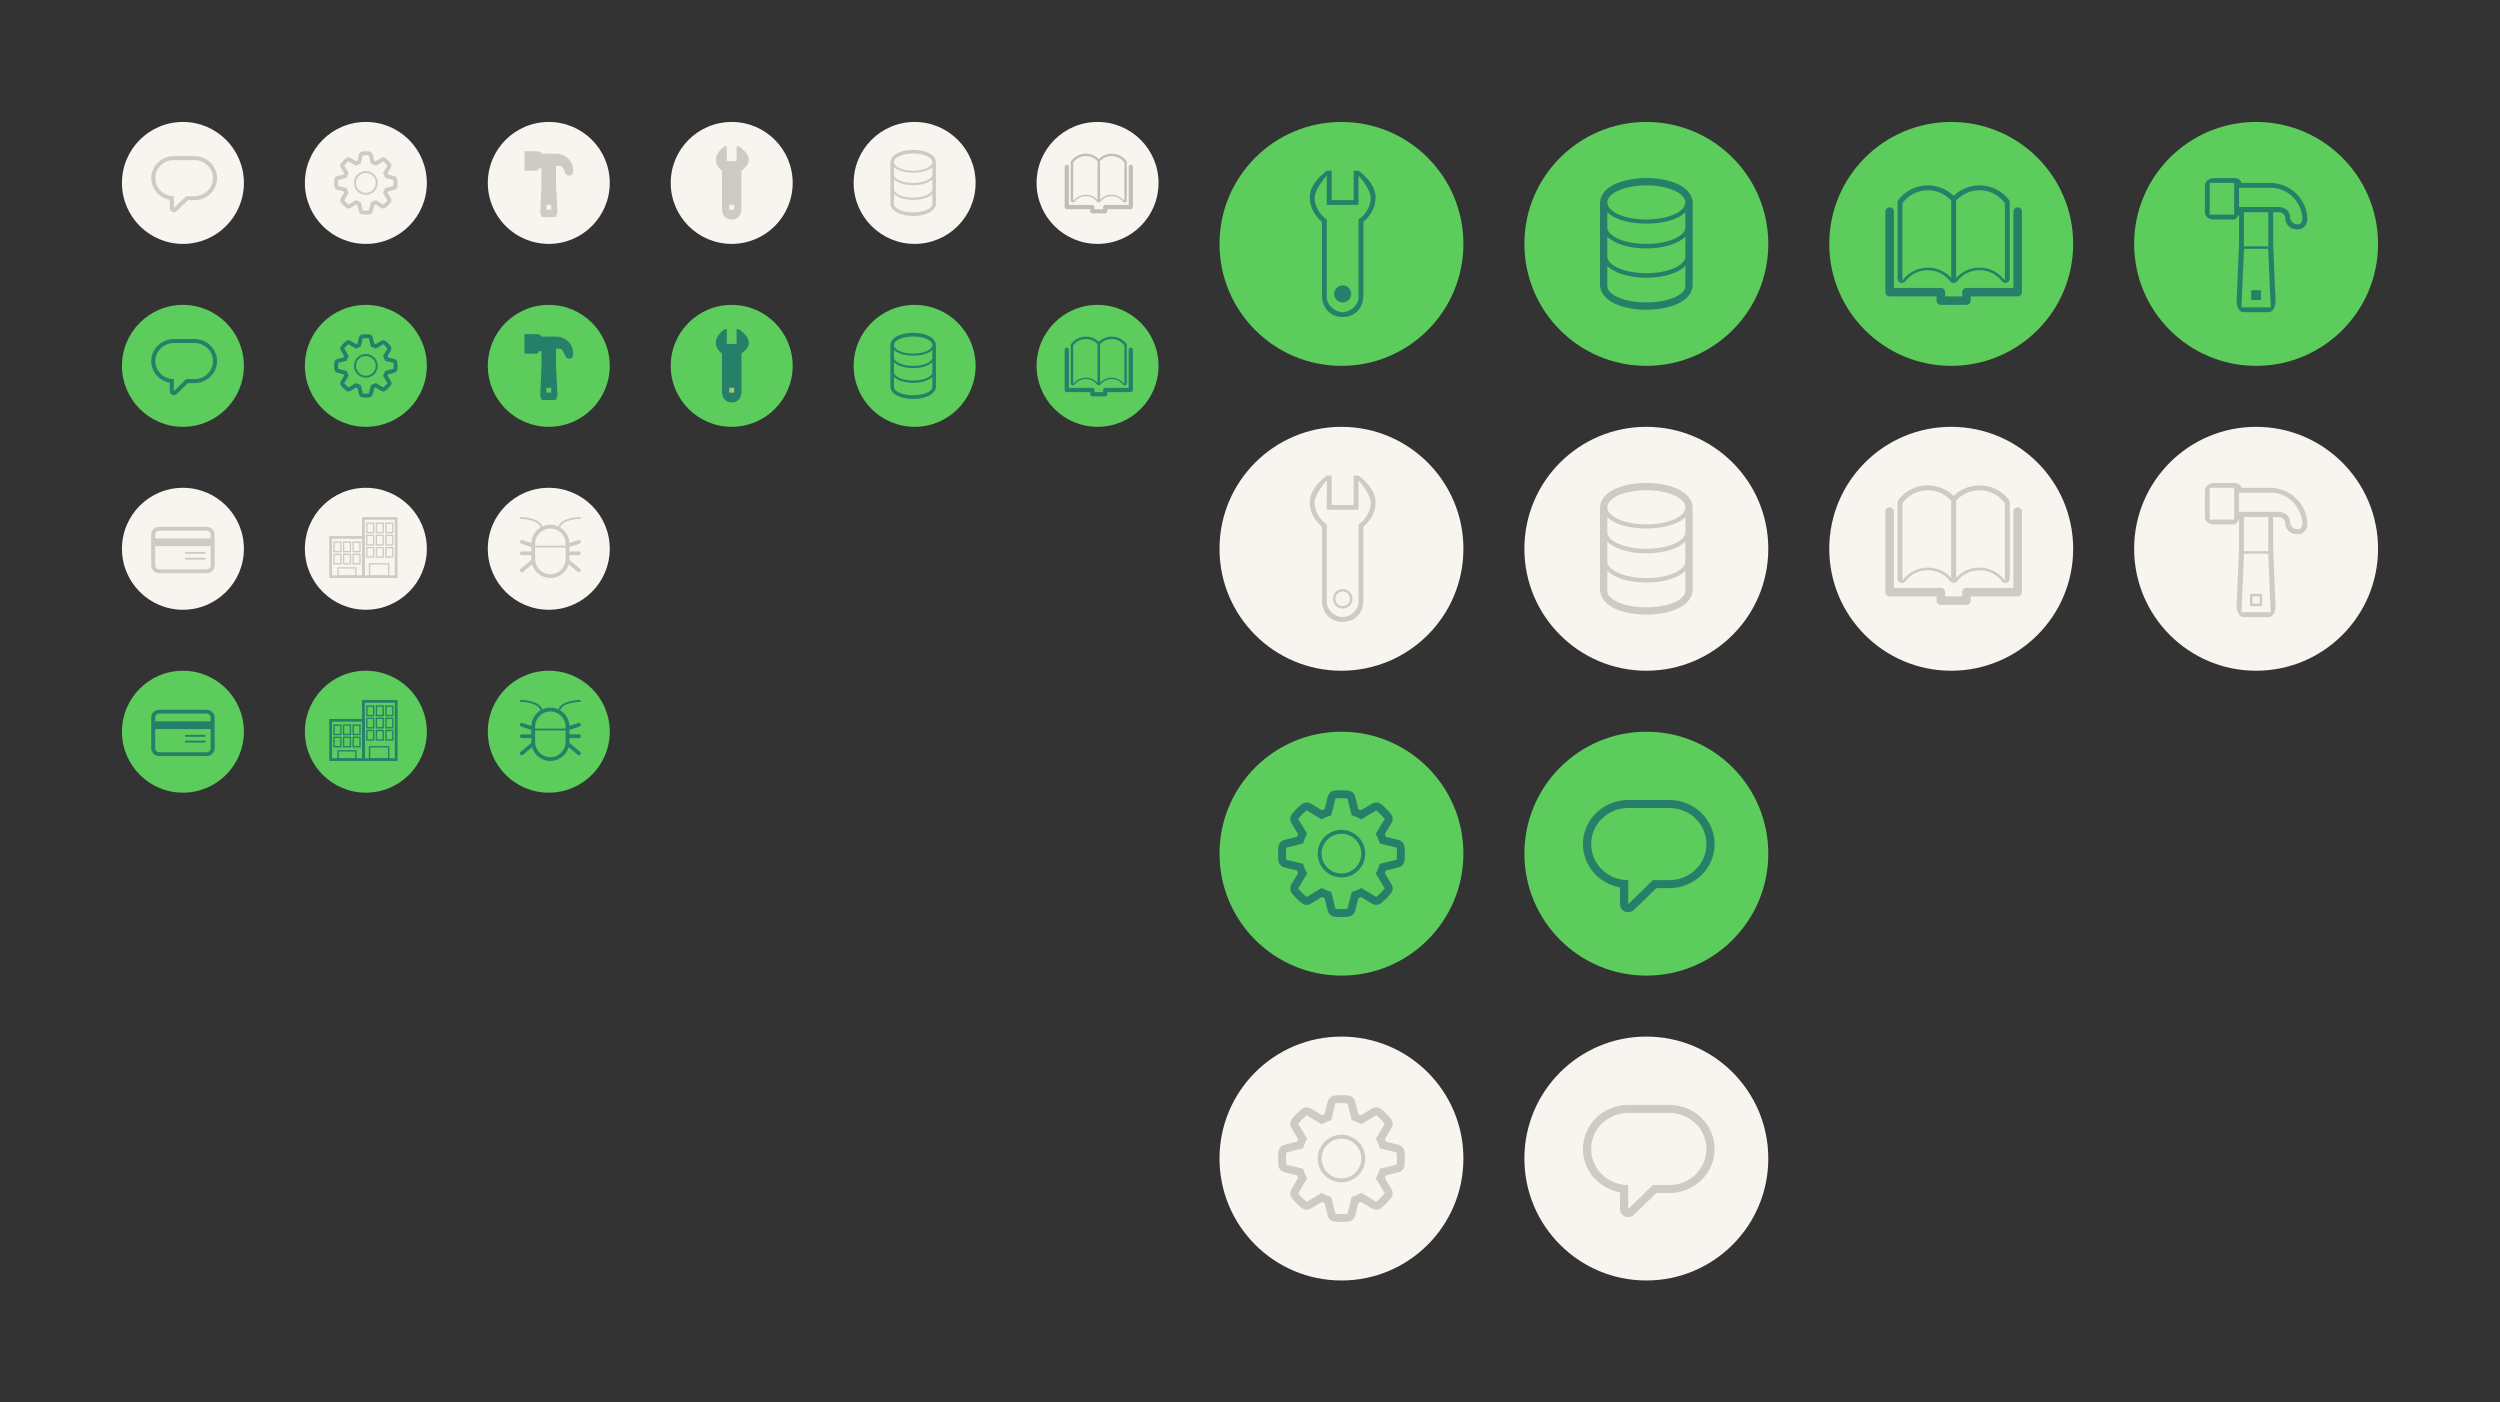 <?xml version="1.0" encoding="UTF-8" standalone="no"?>
<svg width="1025px" height="575px" viewBox="0 0 1025 575" version="1.1" xmlns="http://www.w3.org/2000/svg" xmlns:xlink="http://www.w3.org/1999/xlink" xmlns:sketch="http://www.bohemiancoding.com/sketch/ns">
    <rect x="0" y="0" width="1025" height="575" fill="#333333" stroke="none"/>
    <!-- Generator: Sketch 3.3 (11970) - http://www.bohemiancoding.com/sketch -->
    <title>Artboard</title>
    <desc>Created with Sketch.</desc>
    <defs></defs>
    <g id="Page-1" stroke="none" stroke-width="1" fill="none" fill-rule="evenodd" sketch:type="MSPage">
        <g id="Artboard" sketch:type="MSArtboardGroup">
            <g id="Group" sketch:type="MSLayerGroup">
                <g id="Oval-4-+-Fill-62-+-Oval-42" transform="translate(275, 50)" sketch:type="MSShapeGroup">
                    <path d="M25,50 C38.807,50 50,38.807 50,25 C50,11.193 38.807,0 25,0 C11.193,0 0,11.193 0,25 C0,38.807 11.193,50 25,50 L25,50 Z" id="Oval-4" fill="#F8F5F0"></path>
                    <path d="M28,10 L27,10 L27,16.026 L23,16.026 L23,10 L22,10 C20.288,11.289 18.5,13.19 18.5,15.5 C18.5,17.591 19.558,18.708 21,20 L21,35.5 C21,38.096 22.407,40 25,40 C27.593,40 29,38.096 29,35.5 L29,20 C30.442,18.708 32,17.591 32,15.5 C32,13.19 29.712,11.289 28,10 L28,10 Z" id="Path" fill="#CECBC2"></path>
                    <rect id="Rectangle-77" fill="#F8F5F0" x="24" y="34" width="2" height="2"></rect>
                </g>
                <g id="Oval-4-+-Fill-160" transform="translate(350, 50)" sketch:type="MSShapeGroup">
                    <path d="M25,50 C38.807,50 50,38.807 50,25 C50,11.193 38.807,0 25,0 C11.193,0 0,11.193 0,25 C0,38.807 11.193,50 25,50 L25,50 Z" id="Oval-4" fill="#F8F5F0"></path>
                    <path d="M24.398,37.048 C20.055,37.048 16.535,35.53 16.535,33.658 L16.535,29.518 C17.89,30.974 20.863,31.962 24.398,31.962 C27.932,31.962 30.905,30.974 32.261,29.518 L32.261,33.658 C32.261,35.53 28.74,37.048 24.398,37.048 L24.398,37.048 L24.398,37.048 Z M24.398,19.98 C20.055,19.98 16.535,18.406 16.535,16.466 C16.535,14.525 20.055,12.952 24.398,12.952 C28.74,12.952 32.261,14.525 32.261,16.466 C32.261,18.406 28.74,19.98 24.398,19.98 L24.398,19.98 L24.398,19.98 Z M24.398,25 C19.695,25 16.535,23.273 16.535,21.661 L16.535,18.474 C17.006,18.977 17.684,19.423 18.546,19.79 C20.121,20.458 22.2,20.827 24.398,20.827 C26.595,20.827 28.674,20.458 30.25,19.79 C31.112,19.423 31.789,18.977 32.261,18.474 L32.261,21.661 C32.261,23.273 29.101,25 24.398,25 L24.398,25 L24.398,25 Z M16.535,23.494 C17.89,24.95 20.863,25.938 24.398,25.938 C27.932,25.938 30.905,24.95 32.261,23.494 L32.261,27.634 C32.261,29.271 29.101,31.024 24.398,31.024 C19.695,31.024 16.535,29.271 16.535,27.634 L16.535,23.494 L16.535,23.494 Z M24.398,11.446 C22.126,11.446 19.966,11.848 18.318,12.58 C15.483,13.837 15.06,15.652 15.06,16.623 L15.06,33.377 C15.06,34.348 15.483,36.163 18.318,37.419 C19.966,38.152 22.126,38.554 24.398,38.554 C26.67,38.554 28.828,38.152 30.478,37.419 C33.312,36.163 33.735,34.348 33.735,33.377 L33.735,16.623 C33.735,15.652 33.312,13.837 30.478,12.58 C28.828,11.848 26.67,11.446 24.398,11.446 L24.398,11.446 Z" id="Fill-160" opacity="0.7" fill="#BEB9B0"></path>
                </g>
                <g id="Oval-4-+-Fill-62" transform="translate(500, 50)" sketch:type="MSShapeGroup">
                    <path d="M50,100 C77.614,100 100,77.614 100,50 C100,22.386 77.614,0 50,0 C22.386,0 0,22.386 0,50 C0,77.614 22.386,100 50,100 L50,100 Z" id="Oval-4" fill="#5CCC5C"></path>
                    <path d="M57,72 C57,75.112 53.591,78 50.5,78 C47.409,78 43.975,75.112 43.975,72 L43.975,40 C41.17,38.155 39,34.617 39,31 C39,28.263 42.243,23.847 43.975,22 L43.975,34 L57,34 L57,22 C58.732,23.847 62,28.263 62,31 C62,34.617 59.804,38.155 57,40 L57,72 L57,72 Z M57,20 L55,20 L55,32.052 L46,32.052 L46,20 L44,20 C40.576,22.577 37,26.38 37,31 C37,35.183 39.116,38.416 42,41 L42,71 C42,76.192 45.324,79.968 50.509,79.968 C55.694,79.968 59,76.192 59,71 L59,41 C61.884,38.416 64,35.183 64,31 C64,26.38 60.425,22.577 57,20 L57,20 Z" id="Fill-62" fill="#268069"></path>
                    <circle id="Oval-42" fill="#268069" cx="50.5" cy="70.5" r="3.5"></circle>
                </g>
                <g id="Oval-4-+-Fill-62" transform="translate(625, 50)" sketch:type="MSShapeGroup">
                    <path d="M50,100 C77.614,100 100,77.614 100,50 C100,22.386 77.614,0 50,0 C22.386,0 0,22.386 0,50 C0,77.614 22.386,100 50,100 L50,100 Z" id="Oval-4" fill="#5CCC5C"></path>
                    <path d="M50,74 C41.164,74 34,70.975 34,67.246 L34,59 C36.758,61.9 42.808,63.869 50,63.869 C57.192,63.869 63.242,61.9 66,59 L66,67.246 C66,70.975 58.836,74 50,74 L50,74 L50,74 Z M50,40 C41.164,40 34,36.865 34,33 C34,29.135 41.164,26 50,26 C58.836,26 66,29.135 66,33 C66,36.865 58.836,40 50,40 L50,40 L50,40 Z M50,50 C40.43,50 34,46.56 34,43.349 L34,37 C34.96,38.002 36.338,38.891 38.092,39.621 C41.298,40.953 45.528,41.687 50,41.687 C54.472,41.687 58.702,40.953 61.908,39.621 C63.662,38.891 65.04,38.002 66,37 L66,43.349 C66,46.56 59.57,50 50,50 L50,50 L50,50 Z M34,47 C36.758,49.9 42.808,51.869 50,51.869 C57.192,51.869 63.242,49.9 66,47 L66,55.246 C66,58.507 59.57,62 50,62 C40.43,62 34,58.507 34,55.246 L34,47 L34,47 Z M50,23 C45.377,23 40.983,23.801 37.628,25.26 C31.861,27.763 31,31.379 31,33.312 L31,66.688 C31,68.621 31.861,72.237 37.628,74.74 C40.983,76.199 45.377,77 50,77 C54.623,77 59.015,76.199 62.372,74.74 C68.139,72.237 69,68.621 69,66.688 L69,33.312 C69,31.379 68.139,27.763 62.372,25.26 C59.015,23.801 54.623,23 50,23 L50,23 Z" id="Fill-160" fill="#268069"></path>
                </g>
                <g id="Oval-4-+-Fill-81" transform="translate(425, 50)" sketch:type="MSShapeGroup">
                    <path d="M25,50 C38.807,50 50,38.807 50,25 C50,11.193 38.807,0 25,0 C11.193,0 0,11.193 0,25 C0,38.807 11.193,50 25,50 L25,50 Z" id="Oval-4" fill="#F8F5F0"></path>
                    <path d="M36,16.643 C34.811,15.038 32.919,14 30.787,14 C28.893,14 27.19,14.819 26,16.126 C26.004,16.152 26.008,16.176 26.008,16.202 L26.008,31.975 C27.198,30.673 28.898,29.857 30.787,29.857 C32.919,29.857 34.811,30.896 36,32.5 L36,16.643 L36,16.643 Z M24.992,31.975 L24.992,16.202 C24.992,16.176 24.996,16.152 25,16.126 C23.81,14.819 22.107,14 20.213,14 C18.081,14 16.189,15.038 15,16.643 L15,32.5 C16.189,30.896 18.081,29.857 20.213,29.857 C22.102,29.857 23.802,30.673 24.992,31.975 L24.992,31.975 L24.992,31.975 Z M37,16.478 L37,32.13 C37,32.504 36.757,32.837 36.395,32.955 C36.303,32.986 36.209,33 36.115,33 C35.842,33 35.578,32.876 35.408,32.653 C34.31,31.215 32.633,30.391 30.808,30.391 C28.982,30.391 27.306,31.215 26.208,32.653 C26.04,32.872 25.779,33 25.5,33 C25.221,33 24.96,32.872 24.792,32.653 C23.694,31.215 22.018,30.391 20.192,30.391 C18.367,30.391 16.69,31.215 15.592,32.653 C15.422,32.876 15.158,33 14.885,33 C14.791,33 14.697,32.986 14.605,32.955 C14.243,32.837 14,32.504 14,32.13 L14,16.478 C14,16.29 14.062,16.107 14.177,15.955 C14.864,15.059 15.761,14.315 16.775,13.805 C17.825,13.278 19.007,13 20.192,13 C21.378,13 22.56,13.278 23.609,13.805 C24.304,14.154 24.945,14.614 25.5,15.158 C26.055,14.614 26.696,14.154 27.391,13.805 C28.44,13.278 29.622,13 30.808,13 C31.993,13 33.175,13.278 34.225,13.805 C35.239,14.315 36.136,15.059 36.823,15.955 C36.938,16.107 37,16.29 37,16.478 L37,16.478 L37,16.478 Z M28.125,37.5 L22.875,37.5 C22.392,37.5 22,37.111 22,36.63 L22,35.761 L12.375,35.761 C11.892,35.761 11.5,35.372 11.5,34.891 L11.5,18.37 C11.5,17.889 11.892,17.5 12.375,17.5 C12.858,17.5 13.25,17.889 13.25,18.37 L13.25,34.022 L22.875,34.022 C23.358,34.022 23.75,34.411 23.75,34.891 L23.75,35.761 L27.25,35.761 L27.25,34.891 C27.25,34.411 27.642,34.022 28.125,34.022 L37.75,34.022 L37.75,18.37 C37.75,17.889 38.142,17.5 38.625,17.5 C39.108,17.5 39.5,17.889 39.5,18.37 L39.5,34.891 C39.5,35.372 39.108,35.761 38.625,35.761 L29,35.761 L29,36.63 C29,37.111 28.608,37.5 28.125,37.5 L28.125,37.5 L28.125,37.5 Z" id="Fill-81" opacity="0.7" fill="#ABA79F"></path>
                </g>
                <g id="Oval-4-+-Fill-62-+-Oval-42" transform="translate(275, 125)" sketch:type="MSShapeGroup">
                    <path d="M25,50 C38.807,50 50,38.807 50,25 C50,11.193 38.807,0 25,0 C11.193,0 0,11.193 0,25 C0,38.807 11.193,50 25,50 L25,50 Z" id="Oval-4" fill="#5CCC5C"></path>
                    <path d="M28,10 L27,10 L27,16.026 L23,16.026 L23,10 L22,10 C20.288,11.289 18.5,13.19 18.5,15.5 C18.5,17.591 19.558,18.708 21,20 L21,35.5 C21,38.096 22.407,40 25,40 C27.593,40 29,38.096 29,35.5 L29,20 C30.442,18.708 32,17.591 32,15.5 C32,13.19 29.712,11.289 28,10 L28,10 Z" id="Path" fill="#268069"></path>
                    <rect id="Rectangle-77" fill="#A6C776" x="24" y="34" width="2" height="2"></rect>
                </g>
                <g id="Oval-4-+-Fill-160" transform="translate(350, 125)" sketch:type="MSShapeGroup">
                    <path d="M25,50 C38.807,50 50,38.807 50,25 C50,11.193 38.807,0 25,0 C11.193,0 0,11.193 0,25 C0,38.807 11.193,50 25,50 L25,50 Z" id="Oval-4" fill="#5CCC5C"></path>
                    <path d="M24.398,37.048 C20.055,37.048 16.535,35.53 16.535,33.658 L16.535,29.518 C17.89,30.974 20.863,31.962 24.398,31.962 C27.932,31.962 30.905,30.974 32.261,29.518 L32.261,33.658 C32.261,35.53 28.74,37.048 24.398,37.048 L24.398,37.048 L24.398,37.048 Z M24.398,19.98 C20.055,19.98 16.535,18.406 16.535,16.466 C16.535,14.525 20.055,12.952 24.398,12.952 C28.74,12.952 32.261,14.525 32.261,16.466 C32.261,18.406 28.74,19.98 24.398,19.98 L24.398,19.98 L24.398,19.98 Z M24.398,25 C19.695,25 16.535,23.273 16.535,21.661 L16.535,18.474 C17.006,18.977 17.684,19.423 18.546,19.79 C20.121,20.458 22.2,20.827 24.398,20.827 C26.595,20.827 28.674,20.458 30.25,19.79 C31.112,19.423 31.789,18.977 32.261,18.474 L32.261,21.661 C32.261,23.273 29.101,25 24.398,25 L24.398,25 L24.398,25 Z M16.535,23.494 C17.89,24.95 20.863,25.938 24.398,25.938 C27.932,25.938 30.905,24.95 32.261,23.494 L32.261,27.634 C32.261,29.271 29.101,31.024 24.398,31.024 C19.695,31.024 16.535,29.271 16.535,27.634 L16.535,23.494 L16.535,23.494 Z M24.398,11.446 C22.126,11.446 19.966,11.848 18.318,12.58 C15.483,13.837 15.06,15.652 15.06,16.623 L15.06,33.377 C15.06,34.348 15.483,36.163 18.318,37.419 C19.966,38.152 22.126,38.554 24.398,38.554 C26.67,38.554 28.828,38.152 30.478,37.419 C33.312,36.163 33.735,34.348 33.735,33.377 L33.735,16.623 C33.735,15.652 33.312,13.837 30.478,12.58 C28.828,11.848 26.67,11.446 24.398,11.446 L24.398,11.446 Z" id="Fill-160" fill="#268069"></path>
                </g>
                <g id="Oval-4-+-Fill-81" transform="translate(425, 125)" sketch:type="MSShapeGroup">
                    <path d="M25,50 C38.807,50 50,38.807 50,25 C50,11.193 38.807,0 25,0 C11.193,0 0,11.193 0,25 C0,38.807 11.193,50 25,50 L25,50 Z" id="Oval-4" fill="#5CCC5C"></path>
                    <path d="M36,16.643 C34.811,15.038 32.919,14 30.787,14 C28.893,14 27.19,14.819 26,16.126 C26.004,16.152 26.008,16.176 26.008,16.202 L26.008,31.975 C27.198,30.673 28.898,29.857 30.787,29.857 C32.919,29.857 34.811,30.896 36,32.5 L36,16.643 L36,16.643 Z M24.992,31.975 L24.992,16.202 C24.992,16.176 24.996,16.152 25,16.126 C23.81,14.819 22.107,14 20.213,14 C18.081,14 16.189,15.038 15,16.643 L15,32.5 C16.189,30.896 18.081,29.857 20.213,29.857 C22.102,29.857 23.802,30.673 24.992,31.975 L24.992,31.975 L24.992,31.975 Z M37,16.478 L37,32.13 C37,32.504 36.757,32.837 36.395,32.955 C36.303,32.986 36.209,33 36.115,33 C35.842,33 35.578,32.876 35.408,32.653 C34.31,31.215 32.633,30.391 30.808,30.391 C28.982,30.391 27.306,31.215 26.208,32.653 C26.04,32.872 25.779,33 25.5,33 C25.221,33 24.96,32.872 24.792,32.653 C23.694,31.215 22.018,30.391 20.192,30.391 C18.367,30.391 16.69,31.215 15.592,32.653 C15.422,32.876 15.158,33 14.885,33 C14.791,33 14.697,32.986 14.605,32.955 C14.243,32.837 14,32.504 14,32.13 L14,16.478 C14,16.29 14.062,16.107 14.177,15.955 C14.864,15.059 15.761,14.315 16.775,13.805 C17.825,13.278 19.007,13 20.192,13 C21.378,13 22.56,13.278 23.609,13.805 C24.304,14.154 24.945,14.614 25.5,15.158 C26.055,14.614 26.696,14.154 27.391,13.805 C28.44,13.278 29.622,13 30.808,13 C31.993,13 33.175,13.278 34.225,13.805 C35.239,14.315 36.136,15.059 36.823,15.955 C36.938,16.107 37,16.29 37,16.478 L37,16.478 L37,16.478 Z M28.125,37.5 L22.875,37.5 C22.392,37.5 22,37.111 22,36.63 L22,35.761 L12.375,35.761 C11.892,35.761 11.5,35.372 11.5,34.891 L11.5,18.37 C11.5,17.889 11.892,17.5 12.375,17.5 C12.858,17.5 13.25,17.889 13.25,18.37 L13.25,34.022 L22.875,34.022 C23.358,34.022 23.75,34.411 23.75,34.891 L23.75,35.761 L27.25,35.761 L27.25,34.891 C27.25,34.411 27.642,34.022 28.125,34.022 L37.75,34.022 L37.75,18.37 C37.75,17.889 38.142,17.5 38.625,17.5 C39.108,17.5 39.5,17.889 39.5,18.37 L39.5,34.891 C39.5,35.372 39.108,35.761 38.625,35.761 L29,35.761 L29,36.63 C29,37.111 28.608,37.5 28.125,37.5 L28.125,37.5 L28.125,37.5 Z" id="Fill-81" fill="#268069"></path>
                </g>
                <g id="Oval-2-+-Fill-56" transform="translate(50, 275)" sketch:type="MSShapeGroup">
                    <circle id="Oval-2" fill="#5CCC5C" cx="25" cy="25" r="25"></circle>
                    <path d="M33.938,29.458 L26.219,29.458 C25.994,29.458 25.812,29.281 25.812,29.062 C25.812,28.844 25.994,28.667 26.219,28.667 L33.938,28.667 C34.162,28.667 34.344,28.844 34.344,29.062 C34.344,29.281 34.162,29.458 33.938,29.458 L33.938,29.458 Z M33.938,27.083 L26.219,27.083 C25.994,27.083 25.812,26.906 25.812,26.688 C25.812,26.469 25.994,26.292 26.219,26.292 L33.938,26.292 C34.162,26.292 34.344,26.469 34.344,26.688 C34.344,26.906 34.162,27.083 33.938,27.083 L33.938,27.083 Z M34.75,33.417 L15.25,33.417 C14.356,33.417 13.625,32.704 13.625,31.833 L13.625,23.917 L36.375,23.917 L36.375,31.833 C36.375,32.704 35.644,33.417 34.75,33.417 L34.75,33.417 Z M15.25,17.583 L34.75,17.583 C35.644,17.583 36.375,18.296 36.375,19.167 L36.375,20.75 L13.625,20.75 L13.625,19.167 C13.625,18.296 14.356,17.583 15.25,17.583 L15.25,17.583 Z M34.75,16 L15.25,16 C13.458,16 12,17.421 12,19.167 L12,31.833 C12,33.579 13.458,35 15.25,35 L34.75,35 C36.542,35 38,33.579 38,31.833 L38,19.167 C38,17.421 36.542,16 34.75,16 L34.75,16 Z" id="Fill-128" fill="#268069"></path>
                </g>
                <g id="Oval-2-+-Fill-59" transform="translate(50, 200)" sketch:type="MSShapeGroup">
                    <circle id="Oval-2" fill="#F8F5F0" cx="25" cy="25" r="25"></circle>
                    <path d="M33.938,29.458 L26.219,29.458 C25.994,29.458 25.812,29.281 25.812,29.062 C25.812,28.844 25.994,28.667 26.219,28.667 L33.938,28.667 C34.162,28.667 34.344,28.844 34.344,29.062 C34.344,29.281 34.162,29.458 33.938,29.458 L33.938,29.458 Z M33.938,27.083 L26.219,27.083 C25.994,27.083 25.812,26.906 25.812,26.688 C25.812,26.469 25.994,26.292 26.219,26.292 L33.938,26.292 C34.162,26.292 34.344,26.469 34.344,26.688 C34.344,26.906 34.162,27.083 33.938,27.083 L33.938,27.083 Z M34.75,33.417 L15.25,33.417 C14.356,33.417 13.625,32.704 13.625,31.833 L13.625,23.917 L36.375,23.917 L36.375,31.833 C36.375,32.704 35.644,33.417 34.75,33.417 L34.75,33.417 Z M15.25,17.583 L34.75,17.583 C35.644,17.583 36.375,18.296 36.375,19.167 L36.375,20.75 L13.625,20.75 L13.625,19.167 C13.625,18.296 14.356,17.583 15.25,17.583 L15.25,17.583 Z M34.75,16 L15.25,16 C13.458,16 12,17.421 12,19.167 L12,31.833 C12,33.579 13.458,35 15.25,35 L34.75,35 C36.542,35 38,33.579 38,31.833 L38,19.167 C38,17.421 36.542,16 34.75,16 L34.75,16 Z" id="Fill-128" fill="#CECBC2"></path>
                </g>
                <g id="Oval-2-+-Fill-56-+-building" transform="translate(125, 275)" sketch:type="MSShapeGroup">
                    <g id="Oval-2-+-Fill-56" fill="#5CCC5C">
                        <circle id="Oval-2" cx="25" cy="25" r="25"></circle>
                    </g>
                    <g id="building" transform="translate(10, 12)" fill="#268069">
                        <g id="Page-1">
                            <g id="Org-icon">
                                <path d="M0,7.778 L0,25 L14.56,25 L14.56,7.778 L0,7.778 L0,7.778 Z M1.12,8.889 L1.12,23.889 L13.44,23.889 L13.44,8.889 L1.12,8.889 L1.12,8.889 Z" id="Rectangle-27"></path>
                                <path d="M13.44,0 L13.44,25 L28,25 L28,0 L13.44,0 L13.44,0 Z M14.56,1.111 L14.56,23.889 L26.88,23.889 L26.88,1.111 L14.56,1.111 L14.56,1.111 Z" id="Rectangle-26"></path>
                                <path d="M16.24,18.889 L16.24,24.444 L24.64,24.444 L24.64,18.889 L16.24,18.889 L16.24,18.889 Z M16.8,19.444 L16.8,23.889 L24.08,23.889 L24.08,19.444 L16.8,19.444 L16.8,19.444 Z" id="Rectangle-43"></path>
                                <path d="M3.36,20.556 L3.36,24.444 L11.2,24.444 L11.2,20.556 L3.36,20.556 L3.36,20.556 Z M3.92,21.111 L3.92,23.889 L10.64,23.889 L10.64,21.111 L3.92,21.111 L3.92,21.111 Z" id="Rectangle-43"></path>
                                <path d="M9.52,19.444 L12.88,19.444 L12.88,15 L9.52,15 L9.52,19.444 L9.52,19.444 Z M10.08,15.556 L10.08,18.889 L12.32,18.889 L12.32,15.556 L10.08,15.556 L10.08,15.556 Z" id="Rectangle-28"></path>
                                <path d="M9.52,14.444 L12.88,14.444 L12.88,10 L9.52,10 L9.52,14.444 L9.52,14.444 Z M10.08,10.556 L10.08,13.889 L12.32,13.889 L12.32,10.556 L10.08,10.556 L10.08,10.556 Z" id="Rectangle-28"></path>
                                <path d="M5.6,14.444 L8.96,14.444 L8.96,10 L5.6,10 L5.6,14.444 L5.6,14.444 Z M6.16,10.556 L6.16,13.889 L8.4,13.889 L8.4,10.556 L6.16,10.556 L6.16,10.556 Z" id="Rectangle-28"></path>
                                <path d="M5.6,19.444 L8.96,19.444 L8.96,15 L5.6,15 L5.6,19.444 L5.6,19.444 Z M6.16,15.556 L6.16,18.889 L8.4,18.889 L8.4,15.556 L6.16,15.556 L6.16,15.556 Z" id="Rectangle-28"></path>
                                <path d="M1.68,19.444 L5.04,19.444 L5.04,15 L1.68,15 L1.68,19.444 L1.68,19.444 Z M2.24,15.556 L2.24,18.889 L4.48,18.889 L4.48,15.556 L2.24,15.556 L2.24,15.556 Z" id="Rectangle-28"></path>
                                <path d="M1.68,14.444 L5.04,14.444 L5.04,10 L1.68,10 L1.68,14.444 L1.68,14.444 Z M2.24,10.556 L2.24,13.889 L4.48,13.889 L4.48,10.556 L2.24,10.556 L2.24,10.556 Z" id="Rectangle-28"></path>
                                <path d="M22.96,11.667 L26.32,11.667 L26.32,7.222 L22.96,7.222 L22.96,11.667 L22.96,11.667 Z M23.52,7.778 L23.52,11.111 L25.76,11.111 L25.76,7.778 L23.52,7.778 L23.52,7.778 Z" id="Rectangle-28"></path>
                                <path d="M22.96,6.667 L26.32,6.667 L26.32,2.222 L22.96,2.222 L22.96,6.667 L22.96,6.667 Z M23.52,2.778 L23.52,6.111 L25.76,6.111 L25.76,2.778 L23.52,2.778 L23.52,2.778 Z" id="Rectangle-28"></path>
                                <path d="M19.04,6.667 L22.4,6.667 L22.4,2.222 L19.04,2.222 L19.04,6.667 L19.04,6.667 Z M19.6,2.778 L19.6,6.111 L21.84,6.111 L21.84,2.778 L19.6,2.778 L19.6,2.778 Z" id="Rectangle-28"></path>
                                <path d="M19.04,11.667 L22.4,11.667 L22.4,7.222 L19.04,7.222 L19.04,11.667 L19.04,11.667 Z M19.6,7.778 L19.6,11.111 L21.84,11.111 L21.84,7.778 L19.6,7.778 L19.6,7.778 Z" id="Rectangle-28"></path>
                                <path d="M15.12,11.667 L18.48,11.667 L18.48,7.222 L15.12,7.222 L15.12,11.667 L15.12,11.667 Z M15.68,7.778 L15.68,11.111 L17.92,11.111 L17.92,7.778 L15.68,7.778 L15.68,7.778 Z" id="Rectangle-28"></path>
                                <path d="M22.96,16.667 L26.32,16.667 L26.32,12.222 L22.96,12.222 L22.96,16.667 L22.96,16.667 Z M23.52,12.778 L23.52,16.111 L25.76,16.111 L25.76,12.778 L23.52,12.778 L23.52,12.778 Z" id="Rectangle-28"></path>
                                <path d="M19.04,16.667 L22.4,16.667 L22.4,12.222 L19.04,12.222 L19.04,16.667 L19.04,16.667 Z M19.6,12.778 L19.6,16.111 L21.84,16.111 L21.84,12.778 L19.6,12.778 L19.6,12.778 Z" id="Rectangle-28"></path>
                                <path d="M15.12,16.667 L18.48,16.667 L18.48,12.222 L15.12,12.222 L15.12,16.667 L15.12,16.667 Z M15.68,12.778 L15.68,16.111 L17.92,16.111 L17.92,12.778 L15.68,12.778 L15.68,12.778 Z" id="Rectangle-28"></path>
                                <path d="M15.12,6.667 L18.48,6.667 L18.48,2.222 L15.12,2.222 L15.12,6.667 L15.12,6.667 Z M15.68,2.778 L15.68,6.111 L17.92,6.111 L17.92,2.778 L15.68,2.778 L15.68,2.778 Z" id="Rectangle-28"></path>
                            </g>
                        </g>
                    </g>
                </g>
                <g id="Oval-2-+-Fill-57" transform="translate(200, 275)" sketch:type="MSShapeGroup">
                    <circle id="Oval-2" fill="#5CCC5C" cx="25" cy="25" r="25"></circle>
                    <path d="M25.651,35.439 C22.199,35.439 19.401,32.641 19.401,29.188 L19.401,24.501 L31.902,24.501 L31.902,29.188 C31.902,32.641 29.104,35.439 25.651,35.439 L25.651,35.439 Z M25.651,16.688 C29.104,16.688 31.902,19.486 31.902,22.938 L31.902,23.719 L19.401,23.719 L19.401,22.938 C19.401,19.486 22.199,16.688 25.651,16.688 L25.651,16.688 Z M37.871,33.275 L33.453,29.595 C33.46,29.46 33.464,29.325 33.464,29.188 L33.464,27.626 L37.37,27.626 C37.802,27.626 38.152,27.276 38.152,26.844 C38.152,26.413 37.802,26.063 37.37,26.063 L33.464,26.063 L33.464,24.282 L37.618,22.898 C38.027,22.761 38.247,22.319 38.112,21.91 C37.975,21.5 37.533,21.28 37.124,21.415 L33.456,22.638 C33.354,19.926 31.862,17.564 29.674,16.243 C30.663,12.828 37.685,12.781 37.761,12.781 C37.977,12.781 38.152,12.606 38.152,12.391 C38.152,12.175 37.977,12 37.761,12 C37.426,12 30.231,12.049 28.967,15.865 C27.959,15.392 26.836,15.125 25.651,15.125 C24.467,15.125 23.344,15.392 22.336,15.865 C21.072,12.049 13.876,12 13.541,12 C13.325,12 13.151,12.175 13.151,12.391 C13.151,12.606 13.325,12.781 13.541,12.781 C13.617,12.781 20.64,12.824 21.629,16.243 C19.44,17.563 17.949,19.926 17.846,22.638 L14.179,21.415 C13.77,21.28 13.328,21.5 13.191,21.91 C13.055,22.319 13.276,22.761 13.685,22.898 L17.838,24.282 L17.838,26.063 L13.932,26.063 C13.5,26.063 13.151,26.413 13.151,26.844 C13.151,27.276 13.5,27.626 13.932,27.626 L17.838,27.626 L17.838,29.188 C17.838,29.325 17.842,29.46 17.849,29.595 L13.432,33.275 C13.1,33.552 13.056,34.045 13.331,34.376 C13.487,34.562 13.708,34.657 13.932,34.657 C14.109,34.657 14.286,34.598 14.432,34.477 L18.152,31.376 C19.101,34.622 22.102,37.001 25.651,37.001 C29.2,37.001 32.201,34.622 33.151,31.376 L36.87,34.477 C37.017,34.598 37.194,34.657 37.37,34.657 C37.594,34.657 37.816,34.562 37.971,34.376 C38.247,34.045 38.203,33.552 37.871,33.275 L37.871,33.275 Z" id="Fill-48" fill="#268069"></path>
                </g>
                <g id="Oval-2-+-Fill-56-+-building-2" transform="translate(125, 200)" sketch:type="MSShapeGroup">
                    <g id="Oval-2-+-Fill-56" fill="#F8F5F0">
                        <circle id="Oval-2" cx="25" cy="25" r="25"></circle>
                    </g>
                    <g id="building" transform="translate(10, 12)" fill="#CECBC2">
                        <g id="Page-1">
                            <g id="Org-icon">
                                <path d="M0,7.778 L0,25 L14.56,25 L14.56,7.778 L0,7.778 L0,7.778 Z M1.12,8.889 L1.12,23.889 L13.44,23.889 L13.44,8.889 L1.12,8.889 L1.12,8.889 Z" id="Rectangle-27"></path>
                                <path d="M13.44,0 L13.44,25 L28,25 L28,0 L13.44,0 L13.44,0 Z M14.56,1.111 L14.56,23.889 L26.88,23.889 L26.88,1.111 L14.56,1.111 L14.56,1.111 Z" id="Rectangle-26"></path>
                                <path d="M16.24,18.889 L16.24,24.444 L24.64,24.444 L24.64,18.889 L16.24,18.889 L16.24,18.889 Z M16.8,19.444 L16.8,23.889 L24.08,23.889 L24.08,19.444 L16.8,19.444 L16.8,19.444 Z" id="Rectangle-43"></path>
                                <path d="M3.36,20.556 L3.36,24.444 L11.2,24.444 L11.2,20.556 L3.36,20.556 L3.36,20.556 Z M3.92,21.111 L3.92,23.889 L10.64,23.889 L10.64,21.111 L3.92,21.111 L3.92,21.111 Z" id="Rectangle-43"></path>
                                <path d="M9.52,19.444 L12.88,19.444 L12.88,15 L9.52,15 L9.52,19.444 L9.52,19.444 Z M10.08,15.556 L10.08,18.889 L12.32,18.889 L12.32,15.556 L10.08,15.556 L10.08,15.556 Z" id="Rectangle-28"></path>
                                <path d="M9.52,14.444 L12.88,14.444 L12.88,10 L9.52,10 L9.52,14.444 L9.52,14.444 Z M10.08,10.556 L10.08,13.889 L12.32,13.889 L12.32,10.556 L10.08,10.556 L10.08,10.556 Z" id="Rectangle-28"></path>
                                <path d="M5.6,14.444 L8.96,14.444 L8.96,10 L5.6,10 L5.6,14.444 L5.6,14.444 Z M6.16,10.556 L6.16,13.889 L8.4,13.889 L8.4,10.556 L6.16,10.556 L6.16,10.556 Z" id="Rectangle-28"></path>
                                <path d="M5.6,19.444 L8.96,19.444 L8.96,15 L5.6,15 L5.6,19.444 L5.6,19.444 Z M6.16,15.556 L6.16,18.889 L8.4,18.889 L8.4,15.556 L6.16,15.556 L6.16,15.556 Z" id="Rectangle-28"></path>
                                <path d="M1.68,19.444 L5.04,19.444 L5.04,15 L1.68,15 L1.68,19.444 L1.68,19.444 Z M2.24,15.556 L2.24,18.889 L4.48,18.889 L4.48,15.556 L2.24,15.556 L2.24,15.556 Z" id="Rectangle-28"></path>
                                <path d="M1.68,14.444 L5.04,14.444 L5.04,10 L1.68,10 L1.68,14.444 L1.68,14.444 Z M2.24,10.556 L2.24,13.889 L4.48,13.889 L4.48,10.556 L2.24,10.556 L2.24,10.556 Z" id="Rectangle-28"></path>
                                <path d="M22.96,11.667 L26.32,11.667 L26.32,7.222 L22.96,7.222 L22.96,11.667 L22.96,11.667 Z M23.52,7.778 L23.52,11.111 L25.76,11.111 L25.76,7.778 L23.52,7.778 L23.52,7.778 Z" id="Rectangle-28"></path>
                                <path d="M22.96,6.667 L26.32,6.667 L26.32,2.222 L22.96,2.222 L22.96,6.667 L22.96,6.667 Z M23.52,2.778 L23.52,6.111 L25.76,6.111 L25.76,2.778 L23.52,2.778 L23.52,2.778 Z" id="Rectangle-28"></path>
                                <path d="M19.04,6.667 L22.4,6.667 L22.4,2.222 L19.04,2.222 L19.04,6.667 L19.04,6.667 Z M19.6,2.778 L19.6,6.111 L21.84,6.111 L21.84,2.778 L19.6,2.778 L19.6,2.778 Z" id="Rectangle-28"></path>
                                <path d="M19.04,11.667 L22.4,11.667 L22.4,7.222 L19.04,7.222 L19.04,11.667 L19.04,11.667 Z M19.6,7.778 L19.6,11.111 L21.84,11.111 L21.84,7.778 L19.6,7.778 L19.6,7.778 Z" id="Rectangle-28"></path>
                                <path d="M15.12,11.667 L18.48,11.667 L18.48,7.222 L15.12,7.222 L15.12,11.667 L15.12,11.667 Z M15.68,7.778 L15.68,11.111 L17.92,11.111 L17.92,7.778 L15.68,7.778 L15.68,7.778 Z" id="Rectangle-28"></path>
                                <path d="M22.96,16.667 L26.32,16.667 L26.32,12.222 L22.96,12.222 L22.96,16.667 L22.96,16.667 Z M23.52,12.778 L23.52,16.111 L25.76,16.111 L25.76,12.778 L23.52,12.778 L23.52,12.778 Z" id="Rectangle-28"></path>
                                <path d="M19.04,16.667 L22.4,16.667 L22.4,12.222 L19.04,12.222 L19.04,16.667 L19.04,16.667 Z M19.6,12.778 L19.6,16.111 L21.84,16.111 L21.84,12.778 L19.6,12.778 L19.6,12.778 Z" id="Rectangle-28"></path>
                                <path d="M15.12,16.667 L18.48,16.667 L18.48,12.222 L15.12,12.222 L15.12,16.667 L15.12,16.667 Z M15.68,12.778 L15.68,16.111 L17.92,16.111 L17.92,12.778 L15.68,12.778 L15.68,12.778 Z" id="Rectangle-28"></path>
                                <path d="M15.12,6.667 L18.48,6.667 L18.48,2.222 L15.12,2.222 L15.12,6.667 L15.12,6.667 Z M15.68,2.778 L15.68,6.111 L17.92,6.111 L17.92,2.778 L15.68,2.778 L15.68,2.778 Z" id="Rectangle-28"></path>
                            </g>
                        </g>
                    </g>
                </g>
                <g id="Oval-2-+-Fill-60" transform="translate(200, 200)" sketch:type="MSShapeGroup">
                    <circle id="Oval-2" fill="#F8F5F0" cx="25" cy="25" r="25"></circle>
                    <path d="M25.651,35.439 C22.199,35.439 19.401,32.641 19.401,29.188 L19.401,24.501 L31.902,24.501 L31.902,29.188 C31.902,32.641 29.104,35.439 25.651,35.439 L25.651,35.439 Z M25.651,16.688 C29.104,16.688 31.902,19.486 31.902,22.938 L31.902,23.719 L19.401,23.719 L19.401,22.938 C19.401,19.486 22.199,16.688 25.651,16.688 L25.651,16.688 Z M37.871,33.275 L33.453,29.595 C33.46,29.46 33.464,29.325 33.464,29.188 L33.464,27.626 L37.37,27.626 C37.802,27.626 38.152,27.276 38.152,26.844 C38.152,26.413 37.802,26.063 37.37,26.063 L33.464,26.063 L33.464,24.282 L37.618,22.898 C38.027,22.761 38.247,22.319 38.112,21.91 C37.975,21.5 37.533,21.28 37.124,21.415 L33.456,22.638 C33.354,19.926 31.862,17.564 29.674,16.243 C30.663,12.828 37.685,12.781 37.761,12.781 C37.977,12.781 38.152,12.606 38.152,12.391 C38.152,12.175 37.977,12 37.761,12 C37.426,12 30.231,12.049 28.967,15.865 C27.959,15.392 26.836,15.125 25.651,15.125 C24.467,15.125 23.344,15.392 22.336,15.865 C21.072,12.049 13.876,12 13.541,12 C13.325,12 13.151,12.175 13.151,12.391 C13.151,12.606 13.325,12.781 13.541,12.781 C13.617,12.781 20.64,12.824 21.629,16.243 C19.44,17.563 17.949,19.926 17.846,22.638 L14.179,21.415 C13.77,21.28 13.328,21.5 13.191,21.91 C13.055,22.319 13.276,22.761 13.685,22.898 L17.838,24.282 L17.838,26.063 L13.932,26.063 C13.5,26.063 13.151,26.413 13.151,26.844 C13.151,27.276 13.5,27.626 13.932,27.626 L17.838,27.626 L17.838,29.188 C17.838,29.325 17.842,29.46 17.849,29.595 L13.432,33.275 C13.1,33.552 13.056,34.045 13.331,34.376 C13.487,34.562 13.708,34.657 13.932,34.657 C14.109,34.657 14.286,34.598 14.432,34.477 L18.152,31.376 C19.101,34.622 22.102,37.001 25.651,37.001 C29.2,37.001 32.201,34.622 33.151,31.376 L36.87,34.477 C37.017,34.598 37.194,34.657 37.37,34.657 C37.594,34.657 37.816,34.562 37.971,34.376 C38.247,34.045 38.203,33.552 37.871,33.275 L37.871,33.275 Z" id="Fill-48" fill="#CECBC2"></path>
                </g>
                <g id="Oval-4-+-Fill-62" transform="translate(750, 50)" sketch:type="MSShapeGroup">
                    <path d="M50,100 C77.614,100 100,77.614 100,50 C100,22.386 77.614,0 50,0 C22.386,0 0,22.386 0,50 C0,77.614 22.386,100 50,100 L50,100 Z" id="Oval-4" fill="#5CCC5C"></path>
                    <path d="M72,33.286 C69.621,30.077 65.837,28 61.573,28 C57.787,28 54.381,29.638 52,32.253 C52.009,32.303 52.015,32.352 52.015,32.405 L52.015,63.949 C54.396,61.346 57.796,59.714 61.573,59.714 C65.837,59.714 69.621,61.791 72,65 L72,33.286 L72,33.286 Z M49.985,63.949 L49.985,32.405 C49.985,32.352 49.991,32.303 50,32.253 C47.619,29.638 44.213,28 40.427,28 C36.163,28 32.379,30.077 30,33.286 L30,65 C32.379,61.791 36.163,59.714 40.427,59.714 C44.204,59.714 47.604,61.346 49.985,63.949 L49.985,63.949 L49.985,63.949 Z M74,32.957 L74,64.261 C74,65.008 73.513,65.674 72.79,65.911 C72.607,65.972 72.419,66 72.231,66 C71.685,66 71.156,65.752 70.815,65.307 C68.619,62.43 65.267,60.783 61.615,60.783 C57.964,60.783 54.611,62.43 52.415,65.307 C52.079,65.743 51.557,66 51,66 C50.443,66 49.921,65.743 49.585,65.307 C47.389,62.43 44.036,60.783 40.385,60.783 C36.733,60.783 33.381,62.43 31.185,65.307 C30.844,65.752 30.315,66 29.769,66 C29.581,66 29.393,65.972 29.21,65.911 C28.487,65.674 28,65.008 28,64.261 L28,32.957 C28,32.58 28.124,32.213 28.354,31.911 C29.727,30.117 31.523,28.63 33.551,27.611 C35.65,26.557 38.014,26 40.385,26 C42.755,26 45.12,26.557 47.218,27.611 C48.607,28.309 49.89,29.228 51,30.315 C52.11,29.228 53.393,28.309 54.782,27.611 C56.88,26.557 59.245,26 61.615,26 C63.986,26 66.35,26.557 68.449,27.611 C70.477,28.63 72.273,30.117 73.646,31.911 C73.876,32.213 74,32.58 74,32.957 L74,32.957 L74,32.957 Z M56.25,75 L45.75,75 C44.783,75 44,74.222 44,73.261 L44,71.522 L24.75,71.522 C23.783,71.522 23,70.743 23,69.783 L23,36.739 C23,35.778 23.783,35 24.75,35 C25.717,35 26.5,35.778 26.5,36.739 L26.5,68.043 L45.75,68.043 C46.717,68.043 47.5,68.822 47.5,69.783 L47.5,71.522 L54.5,71.522 L54.5,69.783 C54.5,68.822 55.283,68.043 56.25,68.043 L75.5,68.043 L75.5,36.739 C75.5,35.778 76.283,35 77.25,35 C78.217,35 79,35.778 79,36.739 L79,69.783 C79,70.743 78.217,71.522 77.25,71.522 L58,71.522 L58,73.261 C58,74.222 57.217,75 56.25,75 L56.25,75 L56.25,75 Z" id="Fill-81" fill="#268069"></path>
                </g>
                <g id="Oval-4-+-Fill-62" transform="translate(500, 175)" sketch:type="MSShapeGroup">
                    <path d="M50,100 C77.614,100 100,77.614 100,50 C100,22.386 77.614,0 50,0 C22.386,0 0,22.386 0,50 C0,77.614 22.386,100 50,100 L50,100 Z" id="Oval-4" fill="#F8F5F0"></path>
                    <path d="M57,72 C57,75.112 53.591,78 50.5,78 C47.409,78 43.975,75.112 43.975,72 L43.975,40 C41.17,38.155 39,34.617 39,31 C39,28.263 42.243,23.847 43.975,22 L43.975,34 L57,34 L57,22 C58.732,23.847 62,28.263 62,31 C62,34.617 59.804,38.155 57,40 L57,72 L57,72 Z M57,20 L55,20 L55,32.052 L46,32.052 L46,20 L44,20 C40.576,22.577 37,26.38 37,31 C37,35.183 39.116,38.416 42,41 L42,71 C42,76.192 45.324,79.968 50.509,79.968 C55.694,79.968 59,76.192 59,71 L59,41 C61.884,38.416 64,35.183 64,31 C64,26.38 60.425,22.577 57,20 L57,20 Z" id="Fill-62" fill="#CECBC2"></path>
                    <circle id="Oval-42" stroke="#CECBC2" cx="50.5" cy="70.5" r="3.5"></circle>
                </g>
                <g id="Oval-4-+-Fill-62" transform="translate(625, 175)" sketch:type="MSShapeGroup">
                    <path d="M50,100 C77.614,100 100,77.614 100,50 C100,22.386 77.614,0 50,0 C22.386,0 0,22.386 0,50 C0,77.614 22.386,100 50,100 L50,100 Z" id="Oval-4" fill="#F8F5F0"></path>
                    <path d="M50,74 C41.164,74 34,70.975 34,67.246 L34,59 C36.758,61.9 42.808,63.869 50,63.869 C57.192,63.869 63.242,61.9 66,59 L66,67.246 C66,70.975 58.836,74 50,74 L50,74 L50,74 Z M50,40 C41.164,40 34,36.865 34,33 C34,29.135 41.164,26 50,26 C58.836,26 66,29.135 66,33 C66,36.865 58.836,40 50,40 L50,40 L50,40 Z M50,50 C40.43,50 34,46.56 34,43.349 L34,37 C34.96,38.002 36.338,38.891 38.092,39.621 C41.298,40.953 45.528,41.687 50,41.687 C54.472,41.687 58.702,40.953 61.908,39.621 C63.662,38.891 65.04,38.002 66,37 L66,43.349 C66,46.56 59.57,50 50,50 L50,50 L50,50 Z M34,47 C36.758,49.9 42.808,51.869 50,51.869 C57.192,51.869 63.242,49.9 66,47 L66,55.246 C66,58.507 59.57,62 50,62 C40.43,62 34,58.507 34,55.246 L34,47 L34,47 Z M50,23 C45.377,23 40.983,23.801 37.628,25.26 C31.861,27.763 31,31.379 31,33.312 L31,66.688 C31,68.621 31.861,72.237 37.628,74.74 C40.983,76.199 45.377,77 50,77 C54.623,77 59.015,76.199 62.372,74.74 C68.139,72.237 69,68.621 69,66.688 L69,33.312 C69,31.379 68.139,27.763 62.372,25.26 C59.015,23.801 54.623,23 50,23 L50,23 Z" id="Fill-160" fill="#CECBC2"></path>
                </g>
                <g id="Oval-4-+-Fill-62" transform="translate(750, 175)" sketch:type="MSShapeGroup">
                    <path d="M50,100 C77.614,100 100,77.614 100,50 C100,22.386 77.614,0 50,0 C22.386,0 0,22.386 0,50 C0,77.614 22.386,100 50,100 L50,100 Z" id="Oval-4" fill="#F8F5F0"></path>
                    <path d="M72,31.286 C69.621,28.077 65.837,26 61.573,26 C57.787,26 54.381,27.638 52,30.253 C52.009,30.303 52.015,30.352 52.015,30.405 L52.015,61.949 C54.396,59.346 57.796,57.714 61.573,57.714 C65.837,57.714 69.621,59.791 72,63 L72,31.286 L72,31.286 Z M49.985,61.949 L49.985,30.405 C49.985,30.352 49.991,30.303 50,30.253 C47.619,27.638 44.213,26 40.427,26 C36.163,26 32.379,28.077 30,31.286 L30,63 C32.379,59.791 36.163,57.714 40.427,57.714 C44.204,57.714 47.604,59.346 49.985,61.949 L49.985,61.949 L49.985,61.949 Z M74,30.957 L74,62.261 C74,63.008 73.513,63.674 72.79,63.911 C72.607,63.972 72.419,64 72.231,64 C71.685,64 71.156,63.752 70.815,63.307 C68.619,60.43 65.267,58.783 61.615,58.783 C57.964,58.783 54.611,60.43 52.415,63.307 C52.079,63.743 51.557,64 51,64 C50.443,64 49.921,63.743 49.585,63.307 C47.389,60.43 44.036,58.783 40.385,58.783 C36.733,58.783 33.381,60.43 31.185,63.307 C30.844,63.752 30.315,64 29.769,64 C29.581,64 29.393,63.972 29.21,63.911 C28.487,63.674 28,63.008 28,62.261 L28,30.957 C28,30.58 28.124,30.213 28.354,29.911 C29.727,28.117 31.523,26.63 33.551,25.611 C35.65,24.557 38.014,24 40.385,24 C42.755,24 45.12,24.557 47.218,25.611 C48.607,26.309 49.89,27.228 51,28.315 C52.11,27.228 53.393,26.309 54.782,25.611 C56.88,24.557 59.245,24 61.615,24 C63.986,24 66.35,24.557 68.449,25.611 C70.477,26.63 72.273,28.117 73.646,29.911 C73.876,30.213 74,30.58 74,30.957 L74,30.957 L74,30.957 Z M56.25,73 L45.75,73 C44.783,73 44,72.222 44,71.261 L44,69.522 L24.75,69.522 C23.783,69.522 23,68.743 23,67.783 L23,34.739 C23,33.778 23.783,33 24.75,33 C25.717,33 26.5,33.778 26.5,34.739 L26.5,66.043 L45.75,66.043 C46.717,66.043 47.5,66.822 47.5,67.783 L47.5,69.522 L54.5,69.522 L54.5,67.783 C54.5,66.822 55.283,66.043 56.25,66.043 L75.5,66.043 L75.5,34.739 C75.5,33.778 76.283,33 77.25,33 C78.217,33 79,33.778 79,34.739 L79,67.783 C79,68.743 78.217,69.522 77.25,69.522 L58,69.522 L58,71.261 C58,72.222 57.217,73 56.25,73 L56.25,73 L56.25,73 Z" id="Fill-81" fill="#CECBC2"></path>
                </g>
                <g id="Oval-2-+-Fill-55" transform="translate(125, 50)" sketch:type="MSShapeGroup">
                    <circle id="Oval-2" fill="#F8F5F0" cx="25" cy="25" r="25"></circle>
                    <path d="M25,12 C24.534,12 24.06,12.025 23.59,12.076 C22.913,12.149 22.353,12.637 22.188,13.298 L21.542,15.884 C21.359,15.953 21.178,16.028 20.999,16.108 L18.714,14.737 C18.456,14.582 18.167,14.505 17.878,14.505 C17.516,14.505 17.155,14.626 16.86,14.864 C16.126,15.454 15.454,16.126 14.864,16.86 C14.438,17.391 14.387,18.13 14.737,18.714 L16.108,20.999 C16.028,21.178 15.953,21.359 15.884,21.542 L13.298,22.188 C12.637,22.353 12.149,22.913 12.076,23.59 C12.025,24.06 12,24.534 12,25 C12,25.466 12.025,25.94 12.076,26.41 C12.149,27.087 12.637,27.647 13.298,27.812 L15.884,28.458 C15.953,28.641 16.028,28.822 16.108,29.001 L14.737,31.286 C14.387,31.869 14.438,32.609 14.864,33.139 C15.454,33.874 16.126,34.545 16.86,35.136 C17.155,35.374 17.516,35.494 17.878,35.494 C18.167,35.494 18.456,35.417 18.714,35.263 L20.999,33.892 C21.178,33.972 21.359,34.047 21.542,34.116 L22.188,36.702 C22.353,37.363 22.913,37.851 23.59,37.924 C24.06,37.975 24.534,38 25,38 C25.466,38 25.94,37.975 26.41,37.924 C27.087,37.851 27.647,37.363 27.812,36.702 L28.458,34.116 C28.641,34.047 28.822,33.972 29.001,33.892 L31.286,35.263 C31.545,35.417 31.833,35.494 32.122,35.494 C32.484,35.494 32.845,35.374 33.14,35.136 C33.875,34.546 34.546,33.874 35.136,33.14 C35.562,32.609 35.613,31.87 35.263,31.286 L33.892,29.001 C33.972,28.822 34.047,28.641 34.116,28.458 L36.702,27.812 C37.363,27.647 37.851,27.087 37.924,26.41 C37.975,25.94 38,25.466 38,25 C38,24.534 37.975,24.06 37.924,23.59 C37.851,22.913 37.363,22.353 36.702,22.188 L34.116,21.542 C34.047,21.359 33.972,21.178 33.892,20.999 L35.263,18.714 C35.612,18.13 35.562,17.391 35.136,16.86 C34.546,16.126 33.875,15.455 33.14,14.864 C32.845,14.626 32.484,14.505 32.122,14.505 C31.833,14.505 31.545,14.582 31.286,14.737 L29.001,16.108 C28.822,16.028 28.641,15.953 28.458,15.884 L27.812,13.298 C27.647,12.637 27.087,12.149 26.41,12.076 C25.94,12.025 25.466,12 25,12 L25,12 Z M25,13.625 C25.417,13.625 25.83,13.648 26.236,13.692 L27.1,17.15 C27.796,17.336 28.455,17.612 29.064,17.966 L32.122,16.131 C32.765,16.649 33.351,17.235 33.869,17.878 L32.034,20.936 C32.388,21.545 32.664,22.204 32.85,22.9 L36.308,23.764 C36.352,24.17 36.375,24.583 36.375,25 C36.375,25.417 36.352,25.83 36.308,26.236 L32.85,27.1 C32.664,27.796 32.388,28.455 32.034,29.064 L33.869,32.122 C33.351,32.765 32.765,33.351 32.122,33.869 L29.064,32.034 C28.455,32.388 27.796,32.664 27.1,32.85 L26.236,36.308 C25.83,36.352 25.417,36.375 25,36.375 C24.583,36.375 24.17,36.352 23.765,36.308 L22.9,32.85 C22.204,32.664 21.545,32.388 20.936,32.034 L17.878,33.869 C17.235,33.351 16.649,32.765 16.131,32.122 L17.966,29.064 C17.612,28.454 17.336,27.796 17.15,27.1 L13.692,26.236 C13.648,25.83 13.625,25.417 13.625,25 C13.625,24.583 13.648,24.17 13.692,23.764 L17.15,22.9 C17.336,22.204 17.612,21.545 17.966,20.936 L16.131,17.878 C16.649,17.235 17.235,16.649 17.878,16.131 L20.936,17.966 C21.545,17.612 22.204,17.336 22.9,17.15 L23.765,13.692 C24.17,13.648 24.583,13.625 25,13.625 L25,13.625 Z M25,20.125 C22.312,20.125 20.125,22.312 20.125,25 C20.125,27.688 22.312,29.875 25,29.875 C27.688,29.875 29.875,27.688 29.875,25 C29.875,22.312 27.688,20.125 25,20.125 L25,20.125 Z M25,20.938 C27.244,20.938 29.062,22.756 29.062,25 C29.062,27.244 27.244,29.062 25,29.062 C22.756,29.062 20.938,27.244 20.938,25 C20.938,22.756 22.756,20.938 25,20.938 L25,20.938 Z" id="Fill-55" fill="#CECBC2"></path>
                </g>
                <g id="Oval-3-+-Fill-50" transform="translate(50, 50)" sketch:type="MSShapeGroup">
                    <circle id="Oval-3" fill="#F8F5F0" cx="25" cy="25" r="25"></circle>
                    <path d="M29.719,14 L21.281,14 C16.164,14 12,18.054 12,23.036 C12,27.457 15.279,31.147 19.594,31.921 L19.594,35.357 C19.594,36.021 20.005,36.621 20.636,36.875 C20.845,36.959 21.064,37 21.281,37 C21.72,37 22.151,36.833 22.474,36.519 L27.043,32.071 L29.719,32.071 C34.836,32.071 39,28.018 39,23.036 C39,18.054 34.836,14 29.719,14 L29.719,14 Z M29.719,15.643 C33.913,15.643 37.312,18.953 37.312,23.036 C37.312,27.118 33.913,30.429 29.719,30.429 L26.344,30.429 L21.281,35.357 L21.281,30.429 C17.087,30.429 13.688,27.118 13.688,23.036 C13.688,18.953 17.087,15.643 21.281,15.643 L29.719,15.643 L29.719,15.643 Z" id="Fill-50" fill="#CECBC2"></path>
                </g>
                <g id="Oval-2-+-Fill-56" transform="translate(125, 125)" sketch:type="MSShapeGroup">
                    <circle id="Oval-2" fill="#5CCC5C" cx="25" cy="25" r="25"></circle>
                    <path d="M25,12 C24.534,12 24.06,12.025 23.59,12.076 C22.913,12.149 22.353,12.637 22.188,13.298 L21.542,15.884 C21.359,15.953 21.178,16.028 20.999,16.108 L18.714,14.737 C18.456,14.582 18.167,14.505 17.878,14.505 C17.516,14.505 17.155,14.626 16.86,14.864 C16.126,15.454 15.454,16.126 14.864,16.86 C14.438,17.391 14.387,18.13 14.737,18.714 L16.108,20.999 C16.028,21.178 15.953,21.359 15.884,21.542 L13.298,22.188 C12.637,22.353 12.149,22.913 12.076,23.59 C12.025,24.06 12,24.534 12,25 C12,25.466 12.025,25.94 12.076,26.41 C12.149,27.087 12.637,27.647 13.298,27.812 L15.884,28.458 C15.953,28.641 16.028,28.822 16.108,29.001 L14.737,31.286 C14.387,31.869 14.438,32.609 14.864,33.139 C15.454,33.874 16.126,34.545 16.86,35.136 C17.155,35.374 17.516,35.494 17.878,35.494 C18.167,35.494 18.456,35.417 18.714,35.263 L20.999,33.892 C21.178,33.972 21.359,34.047 21.542,34.116 L22.188,36.702 C22.353,37.363 22.913,37.851 23.59,37.924 C24.06,37.975 24.534,38 25,38 C25.466,38 25.94,37.975 26.41,37.924 C27.087,37.851 27.647,37.363 27.812,36.702 L28.458,34.116 C28.641,34.047 28.822,33.972 29.001,33.892 L31.286,35.263 C31.545,35.417 31.833,35.494 32.122,35.494 C32.484,35.494 32.845,35.374 33.14,35.136 C33.875,34.546 34.546,33.874 35.136,33.14 C35.562,32.609 35.613,31.87 35.263,31.286 L33.892,29.001 C33.972,28.822 34.047,28.641 34.116,28.458 L36.702,27.812 C37.363,27.647 37.851,27.087 37.924,26.41 C37.975,25.94 38,25.466 38,25 C38,24.534 37.975,24.06 37.924,23.59 C37.851,22.913 37.363,22.353 36.702,22.188 L34.116,21.542 C34.047,21.359 33.972,21.178 33.892,20.999 L35.263,18.714 C35.612,18.13 35.562,17.391 35.136,16.86 C34.546,16.126 33.875,15.455 33.14,14.864 C32.845,14.626 32.484,14.505 32.122,14.505 C31.833,14.505 31.545,14.582 31.286,14.737 L29.001,16.108 C28.822,16.028 28.641,15.953 28.458,15.884 L27.812,13.298 C27.647,12.637 27.087,12.149 26.41,12.076 C25.94,12.025 25.466,12 25,12 L25,12 Z M25,13.625 C25.417,13.625 25.83,13.648 26.236,13.692 L27.1,17.15 C27.796,17.336 28.455,17.612 29.064,17.966 L32.122,16.131 C32.765,16.649 33.351,17.235 33.869,17.878 L32.034,20.936 C32.388,21.545 32.664,22.204 32.85,22.9 L36.308,23.764 C36.352,24.17 36.375,24.583 36.375,25 C36.375,25.417 36.352,25.83 36.308,26.236 L32.85,27.1 C32.664,27.796 32.388,28.455 32.034,29.064 L33.869,32.122 C33.351,32.765 32.765,33.351 32.122,33.869 L29.064,32.034 C28.455,32.388 27.796,32.664 27.1,32.85 L26.236,36.308 C25.83,36.352 25.417,36.375 25,36.375 C24.583,36.375 24.17,36.352 23.765,36.308 L22.9,32.85 C22.204,32.664 21.545,32.388 20.936,32.034 L17.878,33.869 C17.235,33.351 16.649,32.765 16.131,32.122 L17.966,29.064 C17.612,28.454 17.336,27.796 17.15,27.1 L13.692,26.236 C13.648,25.83 13.625,25.417 13.625,25 C13.625,24.583 13.648,24.17 13.692,23.764 L17.15,22.9 C17.336,22.204 17.612,21.545 17.966,20.936 L16.131,17.878 C16.649,17.235 17.235,16.649 17.878,16.131 L20.936,17.966 C21.545,17.612 22.204,17.336 22.9,17.15 L23.765,13.692 C24.17,13.648 24.583,13.625 25,13.625 L25,13.625 Z M25,20.125 C22.312,20.125 20.125,22.312 20.125,25 C20.125,27.688 22.312,29.875 25,29.875 C27.688,29.875 29.875,27.688 29.875,25 C29.875,22.312 27.688,20.125 25,20.125 L25,20.125 Z M25,20.938 C27.244,20.938 29.062,22.756 29.062,25 C29.062,27.244 27.244,29.062 25,29.062 C22.756,29.062 20.938,27.244 20.938,25 C20.938,22.756 22.756,20.938 25,20.938 L25,20.938 Z" id="Fill-55" fill="#268069"></path>
                </g>
                <g id="Oval-3-+-Fill-51" transform="translate(50, 125)" sketch:type="MSShapeGroup">
                    <circle id="Oval-3" fill="#5CCC5C" cx="25" cy="25" r="25"></circle>
                    <path d="M29.719,14 L21.281,14 C16.164,14 12,18.054 12,23.036 C12,27.457 15.279,31.147 19.594,31.921 L19.594,35.357 C19.594,36.021 20.005,36.621 20.636,36.875 C20.845,36.959 21.064,37 21.281,37 C21.72,37 22.151,36.833 22.474,36.519 L27.043,32.071 L29.719,32.071 C34.836,32.071 39,28.018 39,23.036 C39,18.054 34.836,14 29.719,14 L29.719,14 Z M29.719,15.643 C33.913,15.643 37.312,18.953 37.312,23.036 C37.312,27.118 33.913,30.429 29.719,30.429 L26.344,30.429 L21.281,35.357 L21.281,30.429 C17.087,30.429 13.688,27.118 13.688,23.036 C13.688,18.953 17.087,15.643 21.281,15.643 L29.719,15.643 L29.719,15.643 Z" id="Fill-50" fill="#268069"></path>
                </g>
                <g id="Oval-2-+-Fill-58" transform="translate(500, 425)" sketch:type="MSShapeGroup">
                    <circle id="Oval-2" fill="#F8F5F0" cx="50" cy="50" r="50"></circle>
                    <path d="M50,24 C49.068,24 48.119,24.051 47.181,24.152 C45.826,24.299 44.707,25.274 44.375,26.596 L43.084,31.767 C42.718,31.905 42.356,32.056 41.999,32.216 L37.429,29.474 C36.913,29.163 36.334,29.011 35.757,29.011 C35.032,29.011 34.311,29.253 33.72,29.728 C32.253,30.908 30.908,32.253 29.728,33.72 C28.875,34.782 28.773,36.261 29.474,37.429 L32.216,41.999 C32.056,42.356 31.906,42.718 31.767,43.084 L26.596,44.375 C25.274,44.706 24.299,45.826 24.152,47.181 C24.051,48.119 24,49.068 24,50 C24,50.932 24.051,51.881 24.152,52.819 C24.299,54.174 25.274,55.293 26.596,55.624 L31.767,56.916 C31.906,57.282 32.056,57.644 32.216,58.001 L29.474,62.571 C28.773,63.737 28.875,65.218 29.728,66.278 C30.908,67.747 32.253,69.089 33.72,70.272 C34.311,70.747 35.032,70.989 35.757,70.989 C36.334,70.989 36.913,70.835 37.429,70.526 L41.999,67.784 C42.356,67.944 42.718,68.094 43.084,68.233 L44.375,73.404 C44.707,74.726 45.826,75.701 47.181,75.848 C48.119,75.949 49.068,76 50,76 C50.932,76 51.881,75.949 52.819,75.848 C54.174,75.701 55.294,74.726 55.625,73.404 L56.916,68.233 C57.282,68.094 57.644,67.944 58.001,67.784 L62.571,70.526 C63.089,70.835 63.666,70.989 64.243,70.989 C64.968,70.989 65.689,70.747 66.28,70.272 C67.749,69.092 69.092,67.747 70.272,66.28 C71.125,65.218 71.227,63.739 70.526,62.571 L67.784,58.001 C67.944,57.644 68.094,57.282 68.233,56.916 L73.404,55.624 C74.726,55.293 75.701,54.174 75.848,52.819 C75.949,51.881 76,50.932 76,50 C76,49.068 75.949,48.119 75.848,47.181 C75.701,45.826 74.726,44.706 73.404,44.375 L68.233,43.084 C68.094,42.718 67.944,42.356 67.784,41.999 L70.526,37.429 C71.225,36.261 71.125,34.782 70.272,33.72 C69.092,32.253 67.749,30.91 66.28,29.728 C65.689,29.253 64.968,29.011 64.243,29.011 C63.666,29.011 63.089,29.163 62.571,29.474 L58.001,32.216 C57.644,32.056 57.282,31.905 56.916,31.767 L55.625,26.596 C55.294,25.274 54.174,24.299 52.819,24.152 C51.881,24.051 50.932,24 50,24 L50,24 Z M50,27.25 C50.835,27.25 51.66,27.297 52.472,27.384 L54.201,34.3 C55.592,34.672 56.91,35.225 58.127,35.932 L64.243,32.261 C65.531,33.297 66.703,34.469 67.739,35.757 L64.068,41.873 C64.775,43.089 65.328,44.408 65.7,45.799 L72.616,47.528 C72.703,48.34 72.75,49.165 72.75,50 C72.75,50.835 72.703,51.66 72.616,52.472 L65.7,54.201 C65.328,55.592 64.775,56.91 64.068,58.127 L67.739,64.243 C66.703,65.531 65.531,66.703 64.243,67.739 L58.127,64.068 C56.91,64.775 55.592,65.328 54.201,65.7 L52.472,72.616 C51.66,72.703 50.835,72.75 50,72.75 C49.165,72.75 48.34,72.703 47.53,72.616 L45.799,65.7 C44.408,65.328 43.09,64.775 41.873,64.068 L35.757,67.739 C34.469,66.703 33.297,65.531 32.261,64.243 L35.932,58.127 C35.225,56.908 34.672,55.592 34.3,54.201 L27.384,52.472 C27.297,51.66 27.25,50.835 27.25,50 C27.25,49.165 27.297,48.34 27.384,47.528 L34.3,45.799 C34.672,44.408 35.225,43.089 35.932,41.873 L32.261,35.757 C33.297,34.469 34.469,33.297 35.757,32.261 L41.873,35.932 C43.09,35.225 44.408,34.672 45.799,34.3 L47.53,27.384 C48.34,27.297 49.165,27.25 50,27.25 L50,27.25 Z M50,40.25 C44.623,40.25 40.25,44.623 40.25,50 C40.25,55.377 44.623,59.75 50,59.75 C55.377,59.75 59.75,55.377 59.75,50 C59.75,44.623 55.377,40.25 50,40.25 L50,40.25 Z M50,41.875 C54.487,41.875 58.125,45.513 58.125,50 C58.125,54.487 54.487,58.125 50,58.125 C45.513,58.125 41.875,54.487 41.875,50 C41.875,45.513 45.513,41.875 50,41.875 L50,41.875 Z" id="Fill-55" fill="#CECBC2"></path>
                </g>
                <g id="Oval-3-+-Fill-52" transform="translate(625, 425)" sketch:type="MSShapeGroup">
                    <circle id="Oval-3" fill="#F8F5F0" cx="50" cy="50" r="50"></circle>
                    <path d="M59.438,28 L42.562,28 C32.328,28 24,36.107 24,46.071 C24,54.914 30.558,62.295 39.188,63.843 L39.188,70.714 C39.188,72.043 40.01,73.242 41.272,73.749 C41.689,73.918 42.128,74 42.562,74 C43.44,74 44.303,73.665 44.948,73.037 L54.086,64.143 L59.438,64.143 C69.672,64.143 78,56.035 78,46.071 C78,36.107 69.672,28 59.438,28 L59.438,28 Z M59.438,31.286 C67.826,31.286 74.625,37.906 74.625,46.071 C74.625,54.236 67.826,60.857 59.438,60.857 L52.688,60.857 L42.562,70.714 L42.562,60.857 C34.174,60.857 27.375,54.236 27.375,46.071 C27.375,37.906 34.174,31.286 42.562,31.286 L59.438,31.286 L59.438,31.286 Z" id="Fill-50" fill="#CECBC2"></path>
                </g>
                <g id="Oval-2-+-Fill-57" transform="translate(500, 300)" sketch:type="MSShapeGroup">
                    <circle id="Oval-2" fill="#5CCC5C" cx="50" cy="50" r="50"></circle>
                    <path d="M50,24 C49.068,24 48.119,24.051 47.181,24.152 C45.826,24.299 44.707,25.274 44.375,26.596 L43.084,31.767 C42.718,31.905 42.356,32.056 41.999,32.216 L37.429,29.474 C36.913,29.163 36.334,29.011 35.757,29.011 C35.032,29.011 34.311,29.253 33.72,29.728 C32.253,30.908 30.908,32.253 29.728,33.72 C28.875,34.782 28.773,36.261 29.474,37.429 L32.216,41.999 C32.056,42.356 31.906,42.718 31.767,43.084 L26.596,44.375 C25.274,44.706 24.299,45.826 24.152,47.181 C24.051,48.119 24,49.068 24,50 C24,50.932 24.051,51.881 24.152,52.819 C24.299,54.174 25.274,55.293 26.596,55.624 L31.767,56.916 C31.906,57.282 32.056,57.644 32.216,58.001 L29.474,62.571 C28.773,63.737 28.875,65.218 29.728,66.278 C30.908,67.747 32.253,69.089 33.72,70.272 C34.311,70.747 35.032,70.989 35.757,70.989 C36.334,70.989 36.913,70.835 37.429,70.526 L41.999,67.784 C42.356,67.944 42.718,68.094 43.084,68.233 L44.375,73.404 C44.707,74.726 45.826,75.701 47.181,75.848 C48.119,75.949 49.068,76 50,76 C50.932,76 51.881,75.949 52.819,75.848 C54.174,75.701 55.294,74.726 55.625,73.404 L56.916,68.233 C57.282,68.094 57.644,67.944 58.001,67.784 L62.571,70.526 C63.089,70.835 63.666,70.989 64.243,70.989 C64.968,70.989 65.689,70.747 66.28,70.272 C67.749,69.092 69.092,67.747 70.272,66.28 C71.125,65.218 71.227,63.739 70.526,62.571 L67.784,58.001 C67.944,57.644 68.094,57.282 68.233,56.916 L73.404,55.624 C74.726,55.293 75.701,54.174 75.848,52.819 C75.949,51.881 76,50.932 76,50 C76,49.068 75.949,48.119 75.848,47.181 C75.701,45.826 74.726,44.706 73.404,44.375 L68.233,43.084 C68.094,42.718 67.944,42.356 67.784,41.999 L70.526,37.429 C71.225,36.261 71.125,34.782 70.272,33.72 C69.092,32.253 67.749,30.91 66.28,29.728 C65.689,29.253 64.968,29.011 64.243,29.011 C63.666,29.011 63.089,29.163 62.571,29.474 L58.001,32.216 C57.644,32.056 57.282,31.905 56.916,31.767 L55.625,26.596 C55.294,25.274 54.174,24.299 52.819,24.152 C51.881,24.051 50.932,24 50,24 L50,24 Z M50,27.25 C50.835,27.25 51.66,27.297 52.472,27.384 L54.201,34.3 C55.592,34.672 56.91,35.225 58.127,35.932 L64.243,32.261 C65.531,33.297 66.703,34.469 67.739,35.757 L64.068,41.873 C64.775,43.089 65.328,44.408 65.7,45.799 L72.616,47.528 C72.703,48.34 72.75,49.165 72.75,50 C72.75,50.835 72.703,51.66 72.616,52.472 L65.7,54.201 C65.328,55.592 64.775,56.91 64.068,58.127 L67.739,64.243 C66.703,65.531 65.531,66.703 64.243,67.739 L58.127,64.068 C56.91,64.775 55.592,65.328 54.201,65.7 L52.472,72.616 C51.66,72.703 50.835,72.75 50,72.75 C49.165,72.75 48.34,72.703 47.53,72.616 L45.799,65.7 C44.408,65.328 43.09,64.775 41.873,64.068 L35.757,67.739 C34.469,66.703 33.297,65.531 32.261,64.243 L35.932,58.127 C35.225,56.908 34.672,55.592 34.3,54.201 L27.384,52.472 C27.297,51.66 27.25,50.835 27.25,50 C27.25,49.165 27.297,48.34 27.384,47.528 L34.3,45.799 C34.672,44.408 35.225,43.089 35.932,41.873 L32.261,35.757 C33.297,34.469 34.469,33.297 35.757,32.261 L41.873,35.932 C43.09,35.225 44.408,34.672 45.799,34.3 L47.53,27.384 C48.34,27.297 49.165,27.25 50,27.25 L50,27.25 Z M50,40.25 C44.623,40.25 40.25,44.623 40.25,50 C40.25,55.377 44.623,59.75 50,59.75 C55.377,59.75 59.75,55.377 59.75,50 C59.75,44.623 55.377,40.25 50,40.25 L50,40.25 Z M50,41.875 C54.487,41.875 58.125,45.513 58.125,50 C58.125,54.487 54.487,58.125 50,58.125 C45.513,58.125 41.875,54.487 41.875,50 C41.875,45.513 45.513,41.875 50,41.875 L50,41.875 Z" id="Fill-55" fill="#268069"></path>
                </g>
                <g id="Oval-3-+-Fill-53" transform="translate(625, 300)" sketch:type="MSShapeGroup">
                    <circle id="Oval-3" fill="#5CCC5C" cx="50" cy="50" r="50"></circle>
                    <path d="M59.438,28 L42.562,28 C32.328,28 24,36.107 24,46.071 C24,54.914 30.558,62.295 39.188,63.843 L39.188,70.714 C39.188,72.043 40.01,73.242 41.272,73.749 C41.689,73.918 42.128,74 42.562,74 C43.44,74 44.303,73.665 44.948,73.037 L54.086,64.143 L59.438,64.143 C69.672,64.143 78,56.035 78,46.071 C78,36.107 69.672,28 59.438,28 L59.438,28 Z M59.438,31.286 C67.826,31.286 74.625,37.906 74.625,46.071 C74.625,54.236 67.826,60.857 59.438,60.857 L52.688,60.857 L42.562,70.714 L42.562,60.857 C34.174,60.857 27.375,54.236 27.375,46.071 C27.375,37.906 34.174,31.286 42.562,31.286 L59.438,31.286 L59.438,31.286 Z" id="Fill-50" fill="#268069"></path>
                </g>
                <g id="Oval-4-+-Fill-62-2" transform="translate(875, 50)" sketch:type="MSShapeGroup">
                    <path d="M50,100 C77.614,100 100,77.614 100,50 C100,22.386 77.614,0 50,0 C22.386,0 0,22.386 0,50 C0,77.614 22.386,100 50,100 L50,100 Z" id="Oval-4" fill="#5CCC5C"></path>
                    <path d="M63.942,39.64 C64.156,35.916 61.149,34.857 59.071,34.857 L43,34.857 L43,27 L56,27 C62.386,27 67.931,31.666 69,38.915 C69,38.915 69.032,40.512 68.534,41.258 C68.036,42.004 67.183,42.235 65.803,41.731 C64.423,41.226 63.942,39.64 63.942,39.64 Z M45,51 L45,37 L55,37 L55,51 L45,51 Z M45.034,52 L54.961,52 L56,76 L44,76 L45.034,52 Z M31,25 L41,25 L41,38 L31,38 L31,25 Z M44,25 C43.676,23.692 42.545,23 41,23 L33,23 C30.566,23 29,24.538 29,26 L29,37 C29,38.649 30.566,40.188 33,40 L41,40 C41.889,40.188 42.338,38.698 43,38.002 L43,50 L42,74 C42.189,75.269 42.526,76.206 43,77 C43.851,77.602 43.779,78 45,78 L55,78 C56.221,78 56.149,77.602 57,77 C57.472,76.206 57.811,75.269 58,74 L57,50 L57,37 L59,37 C60.758,36.827 62.25,38.34 62,40 C62.25,42.087 63.816,43.625 66,44 L68,44 C69.434,43.625 71,42.087 71,40 C71,31.658 63.934,24.719 55,25 L44,25 Z" id="Fill-121" fill="#268069"></path>
                    <rect id="Rectangle-68" fill="#268069" x="48" y="69" width="4" height="4"></rect>
                </g>
                <g id="Oval-4-+-Fill-62-4" transform="translate(200, 125)" sketch:type="MSShapeGroup">
                    <path d="M25,50 C38.807,50 50,38.807 50,25 C50,11.193 38.807,0 25,0 C11.193,0 0,11.193 0,25 C0,38.807 11.193,50 25,50 L25,50 Z" id="Oval-4" fill="#5CCC5C"></path>
                    <path d="M22,13 C21.838,12.346 20.981,12.001 19.981,12.001 L15.048,12.001 C15.048,12.001 15.048,12.269 15.048,13 L15.048,17.982 C15.048,18.807 15.048,20 15.048,20 L19.981,20 C20.715,20 21,18.983 21,18.983 L22,18.983 L22,25 L21.498,37 C21.593,37.635 21.889,39 22.5,39 L27.5,39 C28.111,39 28.458,37.635 28.552,37 L27.962,25 L27.962,17.982 L29.47,17.982 C30.39,17.982 30.996,19.243 31.365,20 C31.734,20.757 31.908,21.812 33,22 L34,22 C34.717,21.812 34.999,21.043 34.999,20 C34.999,15.829 31.692,13 27.962,13 L22,13 Z M24,34 L24,36 L26,36 L26,34 L24,34 Z" id="Fill-121" fill="#268069"></path>
                </g>
                <g id="Oval-4-+-Fill-62-5" transform="translate(200, 50)" sketch:type="MSShapeGroup">
                    <path d="M50,25 C50,11.193 38.807,0 25,0 C11.193,0 0,11.193 0,25 C0,38.807 11.193,50 25,50 C38.807,50 50,38.807 50,25 Z" id="Oval-4" fill="#F8F5F0"></path>
                    <path d="M22,13 C21.838,12.346 20.981,12.001 19.981,12.001 L15.048,12.001 C15.048,12.001 15.048,12.269 15.048,13 L15.048,17.982 C15.048,18.807 15.048,20 15.048,20 L19.981,20 C20.715,20 21,18.983 21,18.983 L22,18.983 L22,25 L21.498,37 C21.593,37.635 21.889,39 22.5,39 L27.5,39 C28.111,39 28.458,37.635 28.552,37 L27.962,25 L27.962,17.982 L29.47,17.982 C30.39,17.982 30.996,19.243 31.365,20 C31.734,20.757 31.908,21.812 33,22 L34,22 C34.717,21.812 34.999,21.043 34.999,20 C34.999,15.829 31.692,13 27.962,13 L22,13 Z M24,34 L24,36 L26,36 L26,34 L24,34 Z" id="Fill-121" fill="#CECBC2"></path>
                </g>
                <g id="Oval-4-+-Fill-62-3" transform="translate(875, 175)" sketch:type="MSShapeGroup">
                    <path d="M50,100 C77.614,100 100,77.614 100,50 C100,22.386 77.614,0 50,0 C22.386,0 0,22.386 0,50 C0,77.614 22.386,100 50,100 L50,100 Z" id="Oval-4" fill="#F8F5F0"></path>
                    <path d="M63.942,39.64 C64.156,35.916 61.149,34.857 59.071,34.857 L43,34.857 L43,27 L56,27 C62.386,27 67.931,31.666 69,38.915 C69,38.915 69.032,40.512 68.534,41.258 C68.036,42.004 67.183,42.235 65.803,41.731 C64.423,41.226 63.942,39.64 63.942,39.64 Z M45,51 L45,37 L55,37 L55,51 L45,51 Z M45.034,52 L54.961,52 L56,76 L44,76 L45.034,52 Z M31,25 L41,25 L41,38 L31,38 L31,25 Z M44,25 C43.676,23.692 42.545,23 41,23 L33,23 C30.566,23 29,24.538 29,26 L29,37 C29,38.649 30.566,40.188 33,40 L41,40 C41.889,40.188 42.338,38.698 43,38.002 L43,50 L42,74 C42.189,75.269 42.526,76.206 43,77 C43.851,77.602 43.779,78 45,78 L55,78 C56.221,78 56.149,77.602 57,77 C57.472,76.206 57.811,75.269 58,74 L57,50 L57,37 L59,37 C60.758,36.827 62.25,38.34 62,40 C62.25,42.087 63.816,43.625 66,44 L68,44 C69.434,43.625 71,42.087 71,40 C71,31.658 63.934,24.719 55,25 L44,25 Z" id="Fill-121" fill="#CECBC2"></path>
                    <rect id="Rectangle-68" stroke="#CECBC2" x="48" y="69" width="4" height="4"></rect>
                </g>
            </g>
        </g>
    </g>
</svg>